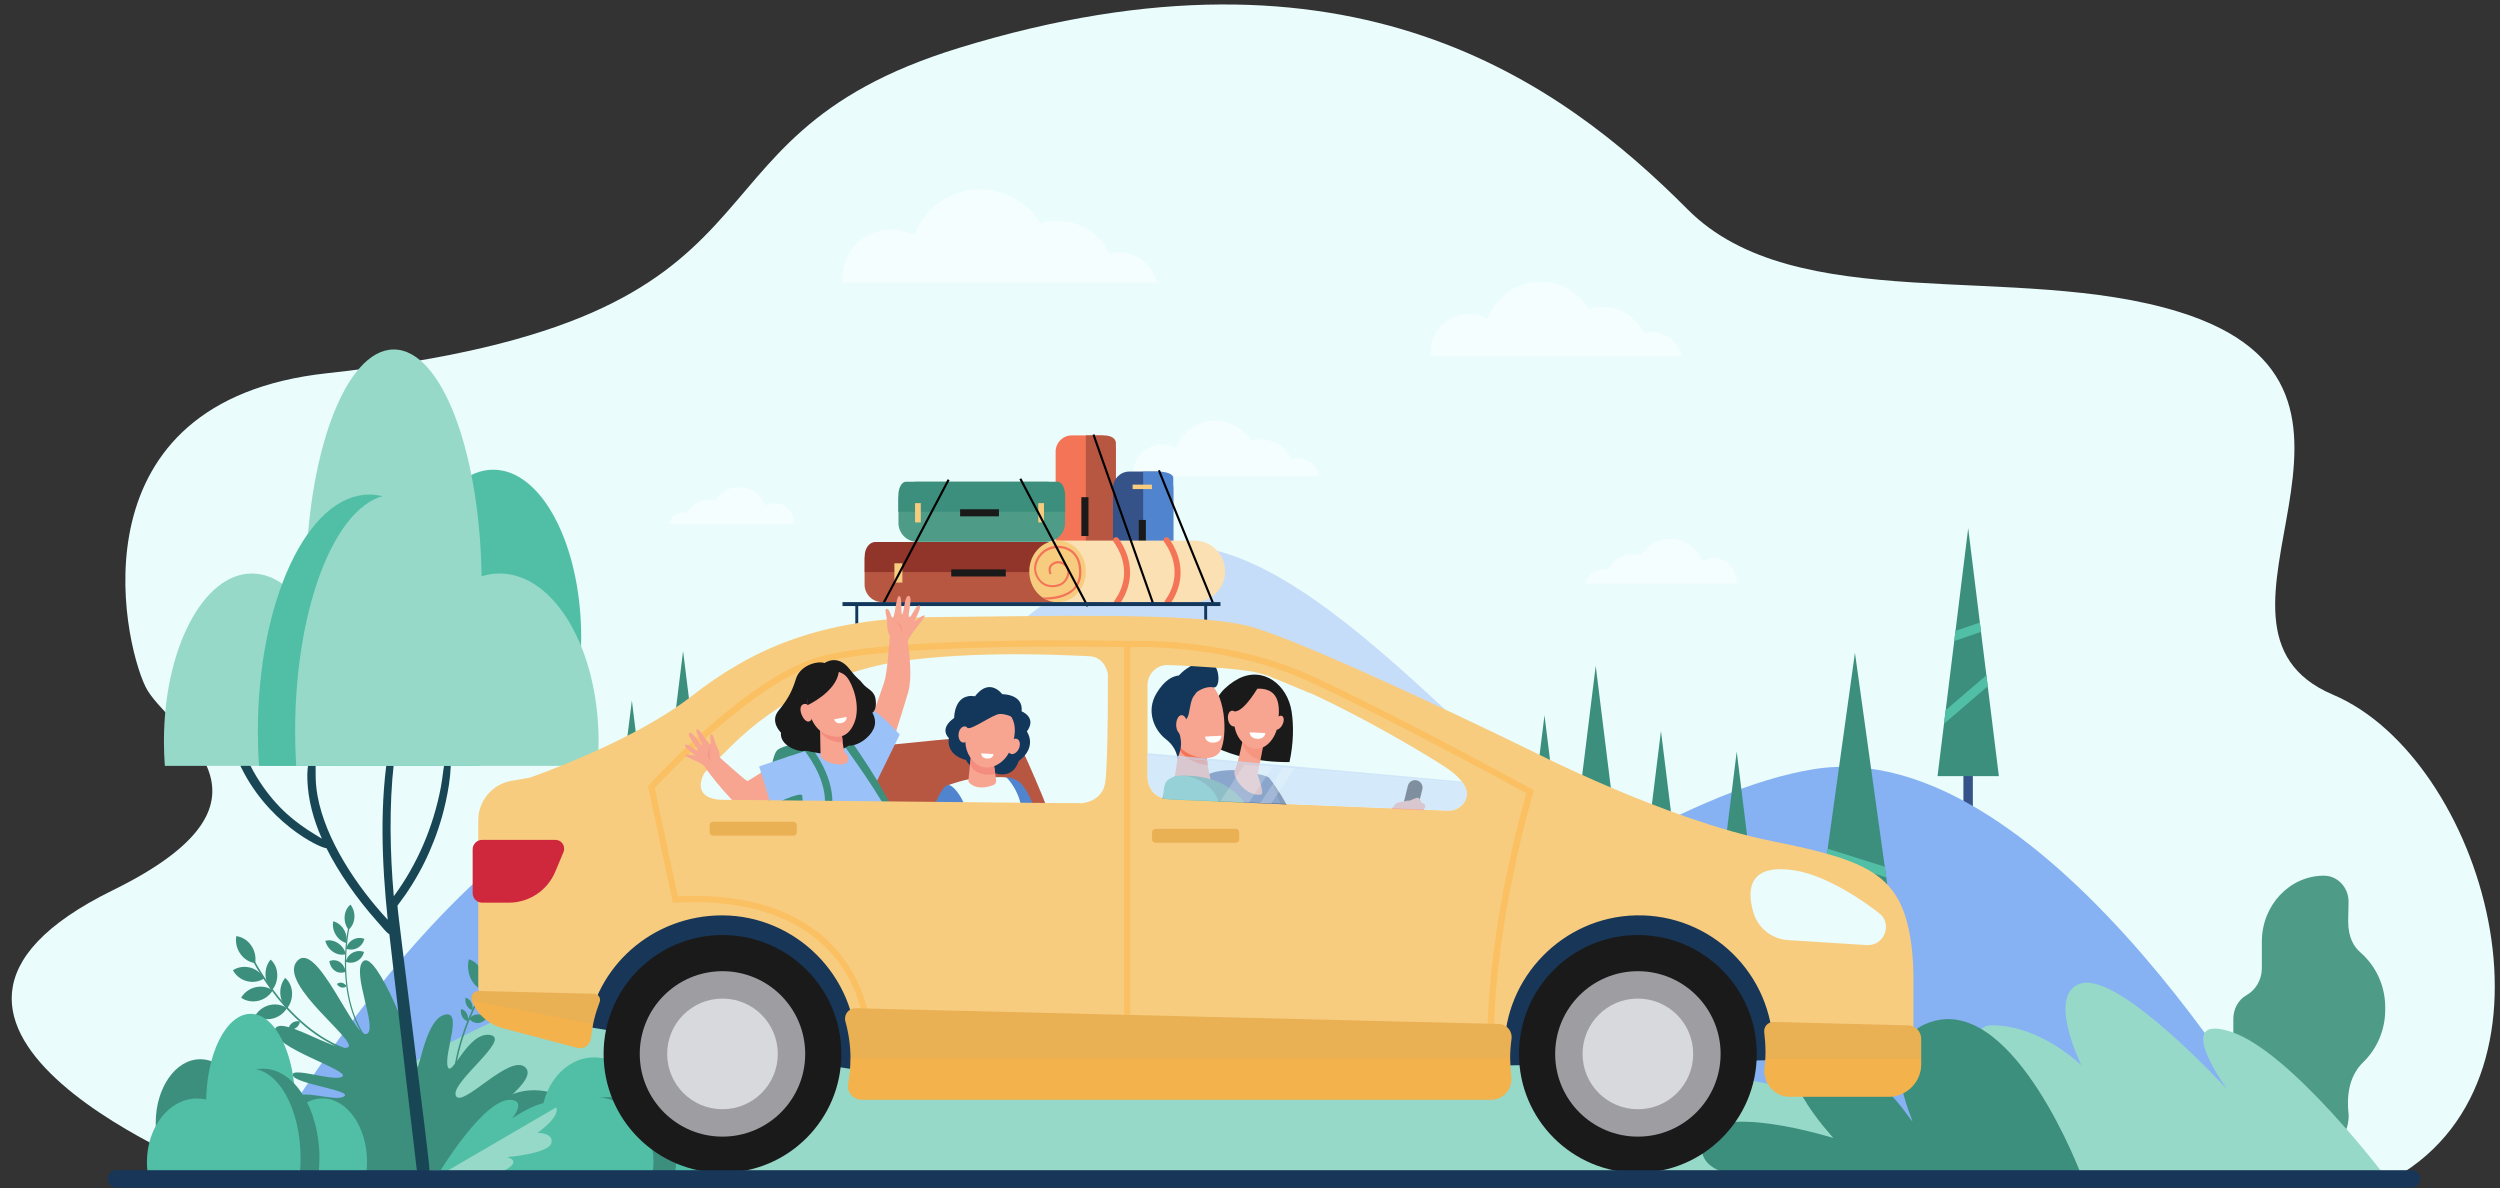 <svg width="202" height="96" viewBox="0 0 202 96" fill="none" xmlns="http://www.w3.org/2000/svg">
<rect x="0" y="0" width="202" height="96" fill="#333333" stroke="none"/>
<g id="Frame" clip-path="url(#clip0_41_72376)">
<g id="Group">
<path id="Vector" d="M18.134 95.115H193.586C208.126 86.677 200.642 61.277 188.5 56.129C175.422 50.584 196.188 31.422 176.048 25.196C162.895 21.132 145.072 25.673 136.368 16.926C126.14 6.654 109.146 -5.854 77.502 3.867C53.093 11.363 66.35 25.81 26.41 30.159C5.873 32.395 9.838 51.532 11.759 55.491C13.425 58.935 24.459 64.399 9.126 71.926C-13.369 82.96 17.607 94.916 18.134 95.115Z" fill="#EAFCFC"/>
<path id="Vector_2" d="M66.412 66.747C66.412 66.747 84.39 43.974 95.077 44.048C105.77 44.122 117.417 59.047 132.626 71.796C149.675 86.082 127.416 86.683 126.127 86.801C124.845 86.918 80.512 85.351 79.775 84.583C79.038 83.815 67.199 73.933 67.199 73.933L66.412 66.747Z" fill="#C5DDF9"/>
<g id="Group_2">
<path id="Vector_3" d="M158.644 67.434H159.406V59.015H158.644V67.434Z" fill="#355389"/>
<path id="Vector_4" d="M159.03 42.679L161.508 62.714H156.552L159.03 42.679Z" fill="#3C8F7C"/>
<path id="Vector_5" d="M160.61 55.447L157.072 58.483L157.209 57.38L160.498 54.561L160.61 55.447Z" fill="#50BFA5"/>
<path id="Vector_6" d="M160.064 51.055L157.902 51.798L158.001 50.974L159.972 50.299L160.064 51.055Z" fill="#50BFA5"/>
</g>
<path id="Vector_7" d="M55.193 52.603L57.411 70.495H52.981L55.193 52.603Z" fill="#3C8F7C"/>
<path id="Vector_8" d="M59.096 55.237L60.781 68.86H57.411L59.096 55.237Z" fill="#3C8F7C"/>
<path id="Vector_9" d="M62.466 59.288L64.151 72.917H60.781L62.466 59.288Z" fill="#3C8F7C"/>
<path id="Vector_10" d="M51.055 56.599L53.266 74.491H48.837L51.055 56.599Z" fill="#3C8F7C"/>
<path id="Vector_11" d="M59.424 62.163C78.629 65.359 107.443 94.074 129.386 94.074C151.329 94.074 156.056 87.204 164.289 88.659C172.516 90.109 183.568 94.074 183.568 94.074L20.481 94.557C20.481 94.557 40.219 58.972 59.424 62.163Z" fill="#86B1F2"/>
<path id="Vector_12" d="M128.934 53.799L131.152 71.685H126.722L128.934 53.799Z" fill="#3C8F7C"/>
<path id="Vector_13" d="M134.206 59.065L135.891 72.688H132.521L134.206 59.065Z" fill="#3C8F7C"/>
<path id="Vector_14" d="M120.923 66.338L122.608 79.961H119.238L120.923 66.338Z" fill="#3C8F7C"/>
<path id="Vector_15" d="M124.795 57.789L127.007 75.68H122.578L124.795 57.789Z" fill="#3C8F7C"/>
<path id="Vector_16" d="M146.466 62.163C127.261 65.359 98.448 94.074 76.504 94.074C54.555 94.074 49.834 87.204 41.601 88.659C33.374 90.109 22.322 94.074 22.322 94.074L185.409 94.557C185.409 94.557 165.665 58.972 146.466 62.163Z" fill="#86B1F2"/>
<g id="Group_3">
<path id="Vector_17" d="M139.889 88.973H140.756V79.365H139.889V88.973Z" fill="#355389"/>
<path id="Vector_18" d="M140.327 60.732L143.152 83.592H137.496L140.327 60.732Z" fill="#3C8F7C"/>
<path id="Vector_19" d="M142.129 75.303L138.096 78.76L138.251 77.508L141.999 74.287L142.129 75.303Z" fill="#50BFA5"/>
<path id="Vector_20" d="M141.51 70.291L139.038 71.133L139.156 70.198L141.398 69.43L141.51 70.291Z" fill="#50BFA5"/>
</g>
<g id="Group_4">
<path id="Vector_21" d="M149.686 93.069H150.51V78.579H149.686V93.069Z" fill="#355389"/>
<path id="Vector_22" d="M149.88 52.746L153.956 81.993H145.81L149.88 52.746Z" fill="#3C8F7C"/>
<path id="Vector_23" d="M153.696 80.135L146.386 77.83L146.497 77.037L153.578 79.274L153.696 80.135Z" fill="#50BFA5"/>
<path id="Vector_24" d="M152.413 70.898L147.569 69.368L147.674 68.575L152.29 70.031L152.413 70.898Z" fill="#50BFA5"/>
</g>
<path id="Vector_25" d="M20.481 94.557C20.481 94.557 41.539 76.269 68.686 75.148C77.799 74.77 115.131 82.334 146.565 88.275C147.884 88.523 150.74 90.97 152.079 91.224C166.959 94.024 180.83 94.613 185.315 94.792L20.481 94.557Z" fill="#96D9C9"/>
<path id="Vector_26" d="M189.733 74.442L189.764 72.868C189.764 71.697 188.872 70.755 187.775 70.755C185.006 70.755 182.757 73.141 182.757 76.083V78.233C182.757 79.175 182.255 79.992 181.524 80.407C180.855 80.779 180.453 81.529 180.453 82.328V83.462C180.453 84.688 180.998 85.834 181.896 86.603C182.423 87.055 182.763 87.742 182.763 88.517V90.121C182.763 91.899 184.12 93.337 185.793 93.337H186.747C188.42 93.337 189.776 91.899 189.776 90.121C189.504 87.879 190.167 86.584 190.935 85.841C192.062 84.75 192.725 83.22 192.725 81.603V81.374C192.725 79.664 191.982 78.066 190.743 76.975C190.179 76.504 189.733 75.724 189.733 74.442Z" fill="#4E9B87"/>
<path id="Vector_27" d="M192.849 95.201C192.849 95.201 185.117 84.936 180.254 83.363C175.391 81.789 179.976 88.04 179.976 88.04C179.976 88.04 171.346 78.605 168.18 79.453C165.281 80.234 168.18 86.082 168.18 86.082C168.18 86.082 164.909 82.842 160.944 82.842C156.979 82.842 164.011 94.966 164.011 94.966L192.849 95.201Z" fill="#96D9C9"/>
<path id="Vector_28" d="M168.18 94.972C168.18 94.972 162.895 80.841 156.353 82.477C151.05 83.802 154.823 90.908 154.495 90.586C154.173 90.264 151.329 85.438 146.726 85.438C142.123 85.438 148.139 91.949 148.139 91.949C148.139 91.949 138.338 88.888 137.57 92.104C136.932 94.774 140.494 94.972 140.494 94.972H168.18Z" fill="#3C8F7C"/>
<g id="Group_5">
<path id="Vector_29" d="M47.393 92.333C47.424 92.16 47.437 91.974 47.437 91.794C47.437 89.75 45.522 88.089 43.156 88.089C40.789 88.089 38.875 89.75 38.875 91.794C38.875 91.98 38.887 92.16 38.918 92.333H47.393Z" fill="#3C8F7C"/>
<path id="Vector_30" d="M52.238 91.422C52.269 91.175 52.281 90.921 52.281 90.66C52.281 87.78 50.367 85.438 48.001 85.438C45.634 85.438 43.72 87.774 43.72 90.66C43.72 90.921 43.732 91.175 43.763 91.422H52.238Z" fill="#50BFA5"/>
<path id="Vector_31" d="M50.671 94.625C50.64 94.452 50.627 94.266 50.627 94.086C50.627 92.042 52.542 90.382 54.908 90.382C57.275 90.382 59.189 92.042 59.189 94.086C59.189 94.272 59.177 94.452 59.146 94.625H50.671Z" fill="#50BFA5"/>
<path id="Vector_32" d="M43.825 94.625C43.788 94.377 43.77 94.123 43.77 93.863C43.77 90.982 46.198 88.641 49.197 88.641C52.195 88.641 54.623 90.976 54.623 93.863C54.623 94.123 54.605 94.377 54.568 94.625H43.825Z" fill="#3C8F7C"/>
<path id="Vector_33" d="M47.988 88.641C46.489 88.641 45.151 89.384 44.271 90.543C43.819 90.437 43.342 90.375 42.846 90.375C40.189 90.375 38.033 92.036 38.033 94.08C38.033 94.266 38.051 94.445 38.082 94.619H52.752C52.783 94.371 52.802 94.117 52.802 93.857C52.802 90.982 50.646 88.641 47.988 88.641Z" fill="#50BFA5"/>
</g>
<g id="Group_6">
<g id="Group_7">
<g id="Group_8">
<path id="Vector_34" d="M29.433 83.629C28.176 81.659 27.94 79.286 27.965 77.638C27.99 75.848 28.324 74.51 28.324 74.497L28.232 74.466C28.225 74.479 27.897 75.829 27.866 77.632C27.841 79.299 28.077 81.696 29.353 83.691L29.433 83.629Z" fill="#3C8F7C"/>
</g>
<g id="Group_9">
<path id="Vector_35" d="M28.634 74.163C28.603 74.565 28.424 74.906 28.163 75.117C27.94 74.838 27.817 74.448 27.848 74.045C27.878 73.642 28.058 73.302 28.318 73.091C28.541 73.376 28.665 73.76 28.634 74.163Z" fill="#3C8F7C"/>
</g>
<g id="Group_10">
<path id="Vector_36" d="M27.779 75.098C27.996 75.451 28.058 75.848 27.99 76.195C27.662 76.114 27.346 75.885 27.135 75.538C26.918 75.185 26.856 74.788 26.924 74.441C27.253 74.522 27.569 74.751 27.779 75.098Z" fill="#3C8F7C"/>
</g>
<g id="Group_11">
<path id="Vector_37" d="M27.302 76.201C27.637 76.418 27.86 76.752 27.946 77.099C27.631 77.186 27.259 77.136 26.93 76.919C26.596 76.702 26.373 76.368 26.286 76.021C26.596 75.928 26.968 75.984 27.302 76.201Z" fill="#3C8F7C"/>
</g>
<g id="Group_12">
<path id="Vector_38" d="M27.451 77.731C27.711 77.904 27.878 78.196 27.922 78.518C27.649 78.635 27.339 78.623 27.079 78.45C26.819 78.276 26.652 77.985 26.608 77.663C26.875 77.545 27.184 77.558 27.451 77.731Z" fill="#3C8F7C"/>
</g>
<g id="Group_13">
<path id="Vector_39" d="M28.535 75.916C28.832 75.761 29.16 75.749 29.445 75.86C29.371 76.164 29.173 76.443 28.875 76.597C28.578 76.752 28.25 76.765 27.965 76.653C28.039 76.35 28.237 76.071 28.535 75.916Z" fill="#3C8F7C"/>
</g>
<g id="Group_14">
<path id="Vector_40" d="M28.504 76.975C28.801 76.82 29.13 76.808 29.415 76.92C29.34 77.223 29.142 77.502 28.845 77.657C28.547 77.812 28.219 77.824 27.934 77.713C28.008 77.403 28.207 77.13 28.504 76.975Z" fill="#3C8F7C"/>
</g>
<g id="Group_15">
<path id="Vector_41" d="M27.637 79.41C27.792 79.447 27.922 79.552 28.002 79.689C27.891 79.782 27.742 79.819 27.587 79.788C27.432 79.751 27.302 79.645 27.222 79.509C27.333 79.416 27.482 79.373 27.637 79.41Z" fill="#3C8F7C"/>
</g>
</g>
<g id="Group_16">
<g id="Group_17">
<path id="Vector_42" d="M28.913 85.016C26.032 84.329 23.833 82.191 22.495 80.525C21.045 78.716 20.265 77.043 20.258 77.031L20.141 77.093C20.147 77.111 20.934 78.79 22.39 80.612C23.74 82.297 25.964 84.453 28.882 85.146L28.913 85.016Z" fill="#3C8F7C"/>
</g>
<g id="Group_18">
<path id="Vector_43" d="M20.295 76.393C20.599 76.826 20.698 77.347 20.617 77.818C20.165 77.762 19.725 77.502 19.416 77.062C19.106 76.622 19.013 76.108 19.093 75.637C19.552 75.699 19.992 75.953 20.295 76.393Z" fill="#3C8F7C"/>
</g>
<g id="Group_19">
<path id="Vector_44" d="M20.221 78.183C20.723 78.32 21.119 78.648 21.336 79.063C20.946 79.317 20.438 79.41 19.936 79.274C19.434 79.137 19.038 78.809 18.821 78.394C19.211 78.14 19.719 78.053 20.221 78.183Z" fill="#3C8F7C"/>
</g>
<g id="Group_20">
<path id="Vector_45" d="M20.649 79.769C21.157 79.651 21.658 79.757 22.036 80.017C21.795 80.426 21.38 80.748 20.872 80.866C20.364 80.983 19.862 80.878 19.484 80.618C19.726 80.209 20.134 79.887 20.649 79.769Z" fill="#3C8F7C"/>
</g>
<g id="Group_21">
<path id="Vector_46" d="M21.795 81.207C22.303 81.089 22.804 81.194 23.182 81.454C22.941 81.863 22.526 82.185 22.018 82.303C21.51 82.421 21.008 82.316 20.63 82.055C20.872 81.647 21.287 81.331 21.795 81.207Z" fill="#3C8F7C"/>
</g>
<g id="Group_22">
<path id="Vector_47" d="M21.454 78.815C21.429 78.326 21.59 77.861 21.863 77.533C22.166 77.793 22.377 78.208 22.401 78.704C22.426 79.193 22.265 79.658 21.993 79.986C21.683 79.72 21.479 79.305 21.454 78.815Z" fill="#3C8F7C"/>
</g>
<g id="Group_23">
<path id="Vector_48" d="M22.649 80.302C22.618 79.813 22.773 79.348 23.04 79.013C23.349 79.267 23.566 79.683 23.597 80.172C23.628 80.661 23.473 81.126 23.207 81.46C22.897 81.207 22.68 80.791 22.649 80.302Z" fill="#3C8F7C"/>
</g>
<g id="Group_24">
<path id="Vector_49" d="M23.641 82.631C23.826 82.507 24.043 82.483 24.235 82.545C24.204 82.749 24.087 82.941 23.901 83.065C23.715 83.189 23.498 83.214 23.306 83.152C23.337 82.941 23.455 82.749 23.641 82.631Z" fill="#3C8F7C"/>
</g>
</g>
<g id="Group_25">
<g id="Group_26">
<g id="Group_27">
<path id="Vector_50" d="M36.546 89.093L36.669 89.087C36.49 85.791 37.698 82.687 38.745 80.661C39.879 78.468 41.074 77.037 41.087 77.019L40.994 76.925C40.981 76.938 39.779 78.381 38.633 80.587C37.586 82.625 36.366 85.76 36.546 89.093Z" fill="#3C8F7C"/>
</g>
<g id="Group_28">
<path id="Vector_51" d="M41.638 76.826C41.353 77.303 40.944 77.601 40.529 77.687C40.461 77.186 40.56 76.628 40.845 76.145C41.13 75.668 41.539 75.37 41.954 75.284C42.022 75.785 41.923 76.349 41.638 76.826Z" fill="#3C8F7C"/>
</g>
<g id="Group_29">
<path id="Vector_52" d="M40.114 77.403C40.132 77.979 39.959 78.518 39.674 78.902C39.358 78.58 39.147 78.084 39.129 77.502C39.11 76.925 39.284 76.386 39.569 76.002C39.885 76.325 40.095 76.82 40.114 77.403Z" fill="#3C8F7C"/>
</g>
<g id="Group_30">
<path id="Vector_53" d="M38.9 78.431C39.135 78.927 39.178 79.49 39.054 79.986C38.652 79.881 38.274 79.565 38.038 79.069C37.803 78.573 37.76 78.01 37.883 77.514C38.286 77.62 38.664 77.942 38.9 78.431Z" fill="#3C8F7C"/>
</g>
<g id="Group_31">
<path id="Vector_54" d="M38.063 80.965C38.175 81.163 38.212 81.398 38.175 81.609C38.001 81.578 37.834 81.46 37.723 81.262C37.611 81.064 37.574 80.829 37.611 80.618C37.785 80.649 37.952 80.767 38.063 80.965Z" fill="#3C8F7C"/>
</g>
<g id="Group_32">
<path id="Vector_55" d="M37.704 81.876C37.816 82.074 37.853 82.309 37.816 82.52C37.642 82.489 37.475 82.371 37.363 82.173C37.252 81.975 37.215 81.739 37.252 81.529C37.425 81.559 37.593 81.677 37.704 81.876Z" fill="#3C8F7C"/>
</g>
<g id="Group_33">
<path id="Vector_56" d="M40.442 78.926C40.87 78.933 41.241 79.149 41.483 79.484C41.21 79.812 40.82 80.017 40.399 80.011C39.971 80.004 39.599 79.787 39.358 79.453C39.624 79.125 40.015 78.92 40.442 78.926Z" fill="#3C8F7C"/>
</g>
<g id="Group_34">
<path id="Vector_57" d="M39.748 80.209C40.176 80.215 40.547 80.432 40.789 80.767C40.516 81.095 40.126 81.299 39.705 81.293C39.277 81.287 38.906 81.07 38.664 80.736C38.937 80.407 39.327 80.203 39.748 80.209Z" fill="#3C8F7C"/>
</g>
<g id="Group_35">
<path id="Vector_58" d="M38.609 81.962C38.887 81.968 39.129 82.105 39.284 82.322C39.104 82.532 38.85 82.668 38.578 82.662C38.299 82.656 38.057 82.52 37.902 82.303C38.076 82.092 38.33 81.962 38.609 81.962Z" fill="#3C8F7C"/>
</g>
</g>
</g>
<path id="Vector_59" d="M25.797 94.501C25.797 93.95 29.111 94.6 29.39 93.851C29.669 93.101 26.552 93.058 26.552 92.048C26.552 91.038 28.138 91.745 29.074 91.745C30.003 91.745 27.234 91.311 27.234 90.952C27.234 90.592 28.206 90.784 28.206 90.4C28.206 90.022 23.102 89.731 23.703 88.802C24.297 87.873 27.042 89.074 27.798 88.591C28.553 88.108 23.777 87.581 23.653 86.869C23.535 86.15 27.172 87.482 27.686 86.968C28.2 86.454 21.931 84.602 22.197 83.239C22.457 81.876 26.949 84.98 28.07 84.645C29.192 84.31 22.414 79.534 23.988 77.675C25.561 75.817 28.572 83.833 29.6 83.548C30.629 83.263 28.312 78.481 29.365 77.651C30.412 76.82 33.423 84.385 33.615 85.933C33.807 87.489 34.185 82.594 35.833 82.018C37.481 81.448 35.882 85.048 36.167 86.15C36.452 87.247 37.79 83.332 39.593 83.623C41.396 83.908 36.334 87.489 36.836 88.542C37.338 89.595 41.247 85.035 42.468 86.262C43.694 87.489 37.759 90.883 38.088 91.813C38.41 92.742 41.972 91.15 42.994 92.172C44.017 93.194 39.172 93.845 38.528 93.845C37.883 93.845 35.43 94.65 37.828 94.495C40.213 94.34 25.797 95.047 25.797 94.501Z" fill="#3C8F7C"/>
<g id="Group_36">
<path id="Vector_60" d="M35.245 95.133C35.245 95.133 39.234 95.35 40.399 94.613C41.564 93.882 40.647 93.312 40.647 93.312C40.647 93.312 44.339 93.231 44.327 92.358C44.321 91.484 43.422 91.534 43.422 91.534C43.422 91.534 45.287 90.27 44.94 89.477C44.407 88.263 41.372 90.375 41.372 90.375C41.372 90.375 42.369 89.192 41.564 88.919C39.352 88.164 35.245 95.133 35.245 95.133Z" fill="#50BFA5"/>
<path id="Vector_61" d="M44.94 89.477C45.286 90.264 43.422 91.534 43.422 91.534C43.422 91.534 44.766 91.515 44.549 92.364C44.332 93.213 40.95 93.498 40.95 93.498C40.95 93.498 42.133 93.727 40.968 94.458C39.804 95.189 35.244 95.127 35.244 95.127L44.94 89.477Z" fill="#96D9C9"/>
</g>
</g>
<g id="Group_37">
<path id="Vector_62" d="M18.902 60.298C18.908 60.081 19.206 59.914 19.367 60.106C19.522 60.298 19.516 60.168 19.67 60.583C20.11 61.766 20.761 62.912 21.51 63.916C22.954 65.837 24.385 66.803 26.008 67.763C25.339 66.258 24.893 64.647 24.837 63.024C24.819 62.435 24.825 61.822 25.079 61.277C25.147 61.128 25.419 61.159 25.451 61.326C25.587 62.163 25.389 62.795 25.655 64.294C26.299 67.868 28.858 71.66 31.33 74.318C30.859 69.82 30.63 64.715 31.472 60.18C31.608 59.437 31.831 58.731 32.036 58C32.086 57.826 32.327 57.901 32.296 58.074C32.253 58.316 31.85 61.438 31.825 61.648C31.435 65.099 31.509 68.928 31.819 72.416C33.733 69.82 35.016 66.79 35.617 63.625C35.796 62.689 35.84 61.723 36.088 60.806C36.125 60.682 36.329 60.663 36.354 60.806C36.608 62.181 36.1 64.616 35.728 65.942C34.972 68.624 33.764 71.028 32.117 73.171C32.054 73.252 34.768 94.235 34.694 94.501C34.57 94.947 33.789 95.263 33.671 94.47C33.622 94.148 32.129 81.392 31.46 75.482C31.206 75.34 31.045 75.092 30.388 74.355C28.876 72.651 27.377 70.539 26.38 68.537C25.779 68.5 21.442 66.394 19.293 61.593C19.231 61.456 18.952 60.806 18.908 60.657C18.865 60.527 18.896 60.422 18.902 60.298Z" fill="#184655"/>
<path id="Vector_63" d="M32.822 53.496C32.773 52.851 32.748 52.189 32.748 51.52C32.748 44.023 35.926 37.952 39.854 37.952C43.775 37.952 46.96 44.03 46.96 51.52C46.96 52.189 46.935 52.851 46.885 53.496H32.822Z" fill="#50BFA5"/>
<path id="Vector_64" d="M24.788 50.163C24.738 49.252 24.713 48.323 24.713 47.375C24.713 36.806 27.892 28.238 31.819 28.238C35.747 28.238 38.919 36.8 38.919 47.369C38.919 48.317 38.894 49.246 38.844 50.157H24.788V50.163Z" fill="#96D9C9"/>
<path id="Vector_65" d="M27.383 61.884C27.433 61.24 27.458 60.577 27.458 59.908C27.458 52.412 24.28 46.34 20.352 46.34C16.43 46.34 13.246 52.418 13.246 59.908C13.246 60.577 13.271 61.24 13.32 61.884H27.383Z" fill="#96D9C9"/>
<path id="Vector_66" d="M38.758 61.884C38.819 60.973 38.85 60.044 38.85 59.096C38.85 48.527 34.817 39.959 29.843 39.959C24.868 39.959 20.835 48.527 20.835 59.096C20.835 60.044 20.866 60.973 20.928 61.884H38.758Z" fill="#50BFA5"/>
<path id="Vector_67" d="M31.844 39.959C34.328 39.959 36.552 42.679 38.014 46.941C38.757 46.551 39.55 46.34 40.374 46.34C44.785 46.34 48.366 52.418 48.366 59.908C48.366 60.577 48.335 61.24 48.279 61.884H23.932C23.877 60.973 23.846 60.044 23.846 59.096C23.852 48.527 27.427 39.959 31.844 39.959Z" fill="#96D9C9"/>
</g>
<g id="Group_38">
<path id="Vector_68" d="M19.745 91.466C19.769 91.224 19.782 90.97 19.782 90.716C19.782 87.885 18.171 85.586 16.182 85.586C14.194 85.586 12.583 87.885 12.583 90.716C12.583 90.97 12.595 91.218 12.62 91.466H19.745Z" fill="#3C8F7C"/>
<path id="Vector_69" d="M23.815 90.202C23.84 89.855 23.852 89.508 23.852 89.149C23.852 85.153 22.241 81.919 20.253 81.919C18.264 81.919 16.653 85.159 16.653 89.149C16.653 89.508 16.666 89.861 16.691 90.202H23.815Z" fill="#50BFA5"/>
<path id="Vector_70" d="M22.495 94.631C22.47 94.39 22.458 94.136 22.458 93.882C22.458 91.051 24.069 88.752 26.057 88.752C28.046 88.752 29.657 91.051 29.657 93.882C29.657 94.136 29.644 94.384 29.62 94.631H22.495Z" fill="#50BFA5"/>
<path id="Vector_71" d="M16.74 94.632C16.709 94.285 16.69 93.938 16.69 93.578C16.69 89.582 18.735 86.349 21.25 86.349C23.771 86.349 25.81 89.589 25.81 93.578C25.81 93.938 25.791 94.291 25.76 94.632H16.74Z" fill="#3C8F7C"/>
<path id="Vector_72" d="M20.24 86.349C18.983 86.349 17.855 87.377 17.112 88.988C16.734 88.839 16.331 88.758 15.916 88.758C13.68 88.758 11.871 91.057 11.871 93.888C11.871 94.142 11.883 94.39 11.914 94.638H24.242C24.273 94.291 24.286 93.944 24.286 93.585C24.286 89.589 22.477 86.349 20.24 86.349Z" fill="#50BFA5"/>
</g>
<path id="Vector_73" opacity="0.5" d="M93.479 22.823C93.157 21.43 91.912 20.395 90.425 20.395C90.152 20.395 89.886 20.432 89.632 20.494C88.894 18.921 87.302 17.836 85.456 17.836C84.979 17.836 84.514 17.911 84.081 18.047C83.083 16.399 81.274 15.296 79.212 15.296C76.752 15.296 74.658 16.858 73.865 19.038C73.301 18.722 72.657 18.549 71.969 18.549C69.813 18.549 68.066 20.296 68.066 22.452C68.066 22.582 68.073 22.706 68.085 22.83H93.479V22.823Z" fill="white"/>
<path id="Vector_74" opacity="0.5" d="M128.091 47.164C128.246 46.495 128.847 45.993 129.56 45.993C129.69 45.993 129.82 46.012 129.937 46.043C130.291 45.287 131.059 44.761 131.951 44.761C132.18 44.761 132.403 44.798 132.614 44.86C133.091 44.067 133.964 43.534 134.962 43.534C136.145 43.534 137.155 44.283 137.533 45.337C137.805 45.188 138.115 45.101 138.443 45.101C139.478 45.101 140.321 45.944 140.321 46.978C140.321 47.04 140.314 47.102 140.314 47.158H128.091V47.164Z" fill="white"/>
<path id="Vector_75" opacity="0.5" d="M106.625 38.442C106.433 37.618 105.696 37.004 104.816 37.004C104.655 37.004 104.5 37.023 104.345 37.066C103.912 36.137 102.964 35.493 101.874 35.493C101.589 35.493 101.316 35.536 101.062 35.617C100.474 34.644 99.402 33.987 98.181 33.987C96.725 33.987 95.486 34.91 95.016 36.205C94.681 36.019 94.303 35.914 93.894 35.914C92.618 35.914 91.584 36.949 91.584 38.225C91.584 38.299 91.59 38.373 91.596 38.448H106.625V38.442Z" fill="white"/>
<path id="Vector_76" opacity="0.5" d="M135.891 28.771C135.637 27.656 134.64 26.832 133.45 26.832C133.233 26.832 133.023 26.863 132.818 26.912C132.23 25.655 130.96 24.787 129.479 24.787C129.095 24.787 128.73 24.843 128.383 24.955C127.59 23.635 126.14 22.755 124.492 22.755C122.528 22.755 120.856 24.001 120.217 25.748C119.771 25.5 119.251 25.357 118.7 25.357C116.977 25.357 115.583 26.751 115.583 28.474C115.583 28.573 115.59 28.678 115.596 28.777H135.891V28.771Z" fill="white"/>
<path id="Vector_77" opacity="0.5" d="M54.035 42.357C54.165 41.805 54.66 41.39 55.249 41.39C55.36 41.39 55.466 41.403 55.565 41.427C55.856 40.802 56.494 40.368 57.231 40.368C57.423 40.368 57.603 40.399 57.776 40.449C58.173 39.792 58.892 39.352 59.716 39.352C60.694 39.352 61.531 39.972 61.847 40.845C62.07 40.721 62.33 40.647 62.602 40.647C63.464 40.647 64.157 41.341 64.157 42.202C64.157 42.251 64.157 42.301 64.151 42.35H54.035V42.357Z" fill="white"/>
<g id="Group_39">
<g id="Group_40">
<path id="Vector_78" d="M88.443 36.997V36.536H86.885V36.997H88.443Z" fill="#F7CC7F"/>
<path id="Vector_79" d="M90.166 47.359V36.482C90.166 35.765 89.582 35.18 88.864 35.18H86.598C85.881 35.18 85.296 35.765 85.296 36.482V47.359C85.296 48.077 85.881 48.661 86.598 48.661H88.864C89.582 48.661 90.166 48.077 90.166 47.359Z" fill="#F47458"/>
<path id="Vector_80" d="M87.736 48.661H89.038C89.664 48.661 90.166 48.384 90.166 48.046V35.795C90.166 35.457 89.807 35.18 89.192 35.18H87.736V48.661Z" fill="#B75742"/>
<path id="Vector_81" d="M87.948 43.309V40.173H87.374V43.309H87.948Z" fill="#1A1A1A"/>
<path id="Vector_82" d="M94.8 47.339V39.425C94.8 38.697 94.205 38.102 93.477 38.102H91.253C90.525 38.102 89.93 38.697 89.93 39.425V47.339C89.93 48.066 90.525 48.661 91.253 48.661H93.477C94.205 48.661 94.8 48.066 94.8 47.339Z" fill="#355389"/>
<path id="Vector_83" d="M92.37 48.661H93.672C94.297 48.661 94.8 48.446 94.8 48.179V38.594C94.8 38.328 94.297 38.112 93.672 38.112H92.37V48.661Z" fill="#5184CE"/>
<path id="Vector_84" d="M93.076 39.517V39.158H91.517V39.517H93.076Z" fill="#F7CC7F"/>
<path id="Vector_85" d="M92.587 44.472V42.011H92.013V44.472H92.587Z" fill="#1A1A1A"/>
<path id="Vector_86" d="M69.345 48.835H69.109V51.203H69.345V48.835Z" fill="#13375B"/>
<path id="Vector_87" d="M97.537 48.835H97.301V51.203H97.537V48.835Z" fill="#13375B"/>
<path id="Vector_88" d="M87.357 43.791H71.283C70.493 43.791 69.858 44.427 69.858 45.217V47.226C69.858 48.015 70.493 48.651 71.283 48.651H87.357C88.146 48.651 88.782 48.015 88.782 47.226V45.217C88.792 44.427 88.146 43.791 87.357 43.791Z" fill="#B75742"/>
<path id="Vector_89" d="M88.793 46.221V44.919C88.793 44.294 88.403 43.791 87.932 43.791H70.73C70.258 43.791 69.869 44.294 69.869 44.919V46.221H88.793Z" fill="#91342A"/>
<path id="Vector_90" d="M72.913 45.514H72.267V47.072H72.913V45.514Z" fill="#F7CC7F"/>
<path id="Vector_91" d="M86.383 45.514H85.737V47.072H86.383V45.514Z" fill="#F7CC7F"/>
<path id="Vector_92" d="M81.268 46.006H76.86V46.58H81.268V46.006Z" fill="#1A1A1A"/>
<path id="Vector_93" d="M84.527 38.922H74.122C73.271 38.922 72.595 39.609 72.595 40.45V42.254C72.595 43.105 73.282 43.781 74.122 43.781H84.527C85.378 43.781 86.055 43.094 86.055 42.254V40.46C86.065 39.609 85.378 38.922 84.527 38.922Z" fill="#4E9B87"/>
<path id="Vector_94" d="M86.065 41.362V40.05C86.065 39.424 85.788 38.922 85.45 38.922H73.2C72.861 38.922 72.585 39.424 72.585 40.05V41.352H86.065V41.362Z" fill="#3C8F7C"/>
<path id="Vector_95" d="M74.399 40.654H73.938V42.213H74.399V40.654Z" fill="#F7CC7F"/>
<g id="Group_41">
<path id="Vector_96" d="M96.501 48.651L85.358 48.64L85.173 43.679H96.501C97.875 43.679 98.992 44.796 98.992 46.17C98.992 47.544 97.875 48.651 96.501 48.651Z" fill="#FAE0B2"/>
<path id="Vector_97" d="M87.737 46.17C87.737 47.544 86.712 48.661 85.451 48.661C84.19 48.661 83.165 47.544 83.165 46.17C83.165 44.796 84.19 43.679 85.451 43.679C86.712 43.679 87.737 44.796 87.737 46.17Z" fill="#F7CC7F"/>
<g id="Group_42">
<path id="Vector_98" d="M90.094 48.886C89.992 48.804 89.971 48.661 90.043 48.548C90.802 47.482 91.007 46.344 90.668 45.175C90.484 44.519 90.156 44.027 89.982 43.781C89.91 43.678 89.92 43.545 90.012 43.463C90.115 43.371 90.279 43.381 90.371 43.504C90.576 43.781 90.915 44.324 91.13 45.032C91.407 45.954 91.489 47.359 90.443 48.845C90.361 48.948 90.207 48.968 90.094 48.886Z" fill="#F47458"/>
</g>
<g id="Group_43">
<path id="Vector_99" d="M94.174 48.886C94.072 48.804 94.052 48.661 94.123 48.548C94.882 47.482 95.087 46.344 94.749 45.175C94.564 44.519 94.236 44.027 94.062 43.781C93.99 43.678 94 43.545 94.093 43.463C94.195 43.371 94.359 43.381 94.451 43.504C94.656 43.781 94.995 44.324 95.21 45.032C95.487 45.954 95.569 47.359 94.523 48.845C94.431 48.948 94.277 48.968 94.174 48.886Z" fill="#F47458"/>
</g>
<g id="Group_44">
<path id="Vector_100" d="M87.337 45.719C87.214 44.939 86.793 44.54 86.455 44.345C85.963 44.058 85.317 44.017 84.754 44.232C84.21 44.437 83.78 44.919 83.616 45.472C83.472 45.965 83.575 46.477 83.903 46.898C84.446 47.605 85.287 47.492 85.697 47.318C86.066 47.154 86.342 46.774 86.404 46.354C86.455 46.006 86.291 45.678 85.994 45.483C85.697 45.288 85.317 45.288 85.03 45.483C84.815 45.626 84.6 45.893 84.805 46.416L84.969 46.354C84.835 46.026 84.887 45.79 85.123 45.636C85.358 45.483 85.656 45.483 85.902 45.636C86.148 45.79 86.271 46.057 86.23 46.334C86.178 46.703 85.943 47.031 85.625 47.164C85.266 47.318 84.518 47.42 84.036 46.805C83.667 46.323 83.687 45.852 83.78 45.544C83.923 45.042 84.323 44.601 84.805 44.417C85.328 44.212 85.912 44.253 86.363 44.509C86.793 44.755 87.07 45.185 87.152 45.76C87.265 46.498 87.132 47.082 86.742 47.502C86.014 48.292 84.477 48.281 84.21 48.271C84.302 48.333 84.405 48.394 84.507 48.445H84.518C84.989 48.445 86.178 48.363 86.865 47.615C87.306 47.154 87.46 46.518 87.337 45.719Z" fill="#F47458"/>
</g>
</g>
<path id="Vector_101" d="M84.353 40.654H83.892V42.213H84.353V40.654Z" fill="#F7CC7F"/>
<path id="Vector_102" d="M80.714 41.147H77.577V41.721H80.714V41.147Z" fill="#1A1A1A"/>
<g id="Group_45">
<path id="Vector_103" d="M76.571 38.719L71.272 48.766L71.427 48.847L76.725 38.8L76.571 38.719Z" fill="black"/>
</g>
<g id="Group_46">
<path id="Vector_104" d="M82.521 38.642L82.367 38.724L87.805 49.033L87.96 48.952L82.521 38.642Z" fill="black"/>
</g>
<g id="Group_47">
<path id="Vector_105" d="M93.718 37.97L93.556 38.036L97.963 48.85L98.124 48.784L93.718 37.97Z" fill="black"/>
</g>
<g id="Group_48">
<path id="Vector_106" d="M88.435 35.086L88.271 35.144L93.1 48.832L93.265 48.774L88.435 35.086Z" fill="black"/>
</g>
<path id="Vector_107" d="M98.613 48.651H68.074V48.969H98.613V48.651Z" fill="#13375B"/>
</g>
<path id="Vector_108" d="M46.608 82.829C46.608 82.829 69.909 86.694 70.196 86.53C70.473 86.366 73.497 73.336 73.497 73.336C73.497 73.336 54.225 69.871 53.917 69.871C53.61 69.871 49.417 73.223 49.355 73.449C49.294 73.674 46.608 82.829 46.608 82.829Z" fill="#183658"/>
<path id="Vector_109" d="M117.701 86.14C118.265 86.191 146.487 85.587 146.487 85.587L144.365 79.097C144.365 79.097 140.449 73.182 138.389 73.285C136.318 73.398 124.026 71.399 121.904 72.875C119.782 74.351 117.886 73.172 116.871 76.699C115.866 80.215 115.077 80.615 115.866 82.737C116.635 84.859 117.701 86.14 117.701 86.14Z" fill="#183658"/>
<g id="Group_49">
<path id="Vector_110" d="M58.377 94.761C63.682 94.761 67.982 90.461 67.982 85.156C67.982 79.851 63.682 75.55 58.377 75.55C53.072 75.55 48.771 79.851 48.771 85.156C48.771 90.461 53.072 94.761 58.377 94.761Z" fill="#1A1A1A"/>
<path id="Vector_111" d="M58.376 91.84C62.068 91.84 65.06 88.847 65.06 85.156C65.06 81.465 62.068 78.472 58.376 78.472C54.685 78.472 51.692 81.465 51.692 85.156C51.692 88.847 54.685 91.84 58.376 91.84Z" fill="#9E9DA2"/>
<path id="Vector_112" d="M58.376 89.626C60.845 89.626 62.846 87.625 62.846 85.156C62.846 82.688 60.845 80.686 58.376 80.686C55.908 80.686 53.907 82.688 53.907 85.156C53.907 87.625 55.908 89.626 58.376 89.626Z" fill="#D8D9DD"/>
</g>
<g id="Group_50">
<path id="Vector_113" d="M132.34 94.761C137.645 94.761 141.946 90.461 141.946 85.156C141.946 79.851 137.645 75.55 132.34 75.55C127.035 75.55 122.735 79.851 122.735 85.156C122.735 90.461 127.035 94.761 132.34 94.761Z" fill="#1A1A1A"/>
<path id="Vector_114" d="M132.341 91.84C136.032 91.84 139.025 88.847 139.025 85.156C139.025 81.465 136.032 78.472 132.341 78.472C128.649 78.472 125.657 81.465 125.657 85.156C125.657 88.847 128.649 91.84 132.341 91.84Z" fill="#9E9DA2"/>
<path id="Vector_115" d="M127.871 85.156C127.871 87.627 129.87 89.626 132.341 89.626C134.811 89.626 136.81 87.627 136.81 85.156C136.81 82.686 134.811 80.687 132.341 80.687C129.87 80.676 127.871 82.686 127.871 85.156Z" fill="#D8D9DD"/>
</g>
<path id="Vector_116" d="M154.391 76.001C153.581 70.65 150.957 69.523 143.186 67.964C134.616 66.252 123.739 60.665 123.739 60.665C123.739 60.665 105.184 51.572 100.643 50.527C96.102 49.481 84.917 49.778 75.527 49.86C66.137 49.932 60.622 52.546 55.855 56.267C51.088 59.989 42.815 62.828 42.815 62.828L41.308 63.095C39.76 63.372 38.643 64.715 38.643 66.283V79.569C38.643 81.076 39.657 82.388 41.113 82.778L46.546 84.213C46.987 84.285 47.397 83.977 47.449 83.526C48.043 78.093 52.738 73.961 58.346 73.961C64.302 73.972 69.192 78.862 69.192 84.828C69.192 85.504 69.13 86.171 69.007 86.806C68.884 87.473 69.397 88.078 70.073 88.078H120.049C121.023 88.078 121.771 87.227 121.648 86.263C121.587 85.802 121.556 85.33 121.556 84.848C121.535 78.964 126.302 74.084 132.187 73.961C138.286 73.838 143.268 78.739 143.268 84.818C143.268 85.218 143.248 85.617 143.207 86.007C143.084 87.114 143.945 88.078 145.052 88.078H152.238C153.54 88.078 154.606 87.022 154.606 85.71V78.749C154.586 77.847 154.535 76.914 154.391 76.001Z" fill="#F7CC7F"/>
<path id="Vector_117" d="M38.96 67.862H44.875C45.378 67.862 45.726 68.374 45.531 68.846L44.865 70.435C44.23 71.952 42.753 72.936 41.113 72.936H38.96C38.54 72.936 38.191 72.598 38.191 72.167V68.631C38.191 68.2 38.54 67.862 38.96 67.862Z" fill="#CF283C"/>
<path id="Vector_118" d="M144.98 70.323C148.24 70.825 151.992 73.91 151.992 73.91C152.894 74.874 152.146 76.443 150.834 76.361L144.478 75.961C143.155 75.879 142.028 74.977 141.669 73.706C141.044 71.563 141.566 69.8 144.98 70.323Z" fill="#EAFCFC"/>
<path id="Vector_119" d="M38.673 80.071C38.263 80.061 37.976 80.471 38.13 80.85C38.55 81.927 39.463 82.767 40.631 83.075L46.721 84.684C47.213 84.766 47.674 84.418 47.736 83.915C47.848 82.88 48.094 81.896 48.453 80.963C48.576 80.645 48.34 80.307 48.012 80.297L38.673 80.071Z" fill="#EAB054"/>
<path id="Vector_120" d="M143.309 82.573C142.848 82.562 142.489 82.962 142.551 83.424C142.612 83.936 142.653 84.449 142.653 84.982C142.653 85.433 142.633 85.863 142.582 86.304C142.448 87.534 143.402 88.611 144.632 88.611H152.607C154.053 88.611 155.232 87.432 155.232 85.986V83.926C155.232 83.342 154.76 82.86 154.176 82.85L143.309 82.573Z" fill="#EAB054"/>
<path id="Vector_121" opacity="0.5" d="M123.75 63.751C123.647 63.69 113.078 57.898 106.076 54.648C99.136 51.439 91.396 51.777 91.068 51.788C90.176 51.767 71.652 51.367 65.963 53.141C60.222 54.925 52.759 63.075 52.441 63.423L52.359 63.515L54.368 72.947L54.583 72.936C60.427 72.608 64.896 74.166 67.521 77.437C69.499 79.907 69.745 82.521 69.745 82.552L69.766 82.778L90.832 83.321H91.078L91.335 83.331L120.695 83.905V83.649C120.838 74.105 123.862 64.151 123.883 64.048L123.944 63.854L123.75 63.751ZM70.207 82.275C70.104 81.568 69.663 79.333 67.921 77.139C66.044 74.782 62.231 72.055 54.768 72.424L52.902 63.669C53.763 62.736 60.837 55.273 66.116 53.623C71.396 51.972 88.567 52.249 90.832 52.29V82.808L70.207 82.275ZM120.182 83.382L91.325 82.819V52.29C92.678 52.249 99.618 52.208 105.871 55.109C112.36 58.113 121.915 63.321 123.34 64.1C122.909 65.525 120.367 74.587 120.182 83.382Z" fill="#FEB546"/>
<path id="Vector_122" opacity="0.5" d="M38.13 80.85C38.55 81.927 39.463 82.767 40.631 83.075L46.721 84.684C47.213 84.766 47.674 84.418 47.736 83.915C47.776 83.516 47.838 83.126 47.92 82.747L38.13 80.85Z" fill="#FEB546"/>
<path id="Vector_123" opacity="0.5" d="M142.633 85.556C142.623 85.812 142.602 86.058 142.572 86.314C142.438 87.545 143.392 88.621 144.622 88.621H152.597C154.043 88.621 155.222 87.442 155.222 85.997V85.566H142.633V85.556Z" fill="#FEB546"/>
<path id="Vector_124" d="M122.017 85.556C122.017 85.013 122.058 84.479 122.13 83.957C122.222 83.331 121.75 82.757 121.115 82.737L69.13 81.466C68.566 81.455 68.156 81.988 68.31 82.542C68.576 83.495 68.72 84.5 68.72 85.535C68.72 86.222 68.659 86.888 68.535 87.545C68.412 88.221 68.925 88.857 69.612 88.857H120.479C121.474 88.857 122.232 87.975 122.099 86.981C122.048 86.509 122.017 86.027 122.017 85.556Z" fill="#EAB054"/>
<path id="Vector_125" opacity="0.5" d="M122.017 85.556C122.017 85.546 122.017 85.535 122.017 85.525H68.731C68.731 86.212 68.669 86.878 68.546 87.534C68.423 88.211 68.936 88.847 69.623 88.847H120.49C121.484 88.847 122.243 87.965 122.11 86.971C122.048 86.509 122.017 86.028 122.017 85.556Z" fill="#FEB546"/>
<path id="Vector_126" d="M58.581 64.643L87.306 64.909C87.306 64.909 89.069 64.858 89.305 63.208C89.541 61.557 89.52 54.463 89.52 54.463C89.52 54.463 89.315 53.038 87.952 53.018C87.121 53.008 80.181 52.515 73.436 53.336C67.931 54.002 62.836 56.524 58.971 60.389L56.931 62.429C56.931 62.429 55.557 64.612 58.581 64.643Z" fill="#EAFCFC"/>
<path id="Vector_127" d="M92.719 55.365V62.798C92.719 63.761 93.457 64.561 94.4 64.592L116.974 65.504C117.496 65.525 117.999 65.289 118.296 64.848C118.706 64.254 118.747 63.269 116.728 61.947C113.211 59.661 104.262 54.699 100.951 54.228C98.839 53.92 96.081 53.787 94.359 53.736C93.467 53.705 92.719 54.443 92.719 55.365Z" fill="#EAFCFC"/>
<path id="Vector_128" d="M62.836 61.168C62.836 61.168 81.555 59.035 81.955 59.404C82.354 59.773 84.958 65.863 85.43 67.524L63.379 67.319L61.831 64.981L62.836 61.168Z" fill="#B75742"/>
<path id="Vector_129" d="M102.529 62.849C102.529 62.849 104.252 64.889 104.744 67.083L104.2 67.964L103.114 66.816L102.529 62.849Z" fill="#263D60"/>
<path id="Vector_130" d="M104.364 57.498C104.036 55.345 102.089 53.797 100.059 54.843C99.597 55.078 98.982 55.55 98.665 55.96C97.814 57.057 97.588 58.41 96.707 59.476C97.035 59.722 97.424 59.979 97.885 60.225L98.439 59.487L98.254 60.399C99.618 61.055 101.545 61.588 104.19 61.578C104.518 60.092 104.539 58.646 104.364 57.498Z" fill="#1A1A1A"/>
<path id="Vector_131" d="M99.802 62.234C99.802 62.234 97.844 62.111 97.075 62.951C96.296 63.792 98.798 70.466 98.931 71.532C99.074 72.608 97.772 74.741 97.772 74.741C97.772 74.741 103.154 77.262 104.477 76.391C104.477 76.391 104.262 67.79 104.128 67.031C103.985 66.263 102.816 63.146 102.529 62.839C102.242 62.541 99.802 62.234 99.802 62.234Z" fill="#355389"/>
<path id="Vector_132" d="M100.448 59.62C100.448 59.62 100.438 59.681 100.417 59.773C100.325 60.245 99.997 61.803 99.772 62.234C99.495 62.757 100.715 64.407 101.883 64.202C102.232 64.141 101.586 62.685 101.617 62.531C101.678 62.234 101.76 61.834 101.842 61.414C101.894 61.178 101.935 60.942 101.976 60.717C102.099 60.081 102.201 59.568 102.201 59.568L100.448 59.62Z" fill="#F7A491"/>
<path id="Vector_133" d="M62.98 61.526C62.959 61.393 62.908 61.281 62.836 61.168L60.058 63.956C60.058 63.956 57.967 67.267 62.57 67.319L63.831 67.329L62.98 61.526Z" fill="#B75742"/>
<path id="Vector_134" opacity="0.3" d="M100.417 59.773C100.438 59.671 100.448 59.62 100.448 59.62L102.201 59.579C102.201 59.579 102.099 60.091 101.976 60.727C101.935 60.952 101.883 61.178 101.842 61.414C101.576 61.373 101.289 61.239 101.002 60.993C100.694 60.727 100.489 60.399 100.366 60.05C100.387 59.948 100.407 59.845 100.417 59.773Z" fill="#F47458"/>
<path id="Vector_135" d="M101.627 55.642C101.627 55.642 100.807 55.55 100.284 56.216C99.772 56.883 99.208 58.953 100.499 60.071C101.781 61.199 103.052 59.927 103.247 58.574C103.431 57.231 103.503 55.601 101.627 55.642Z" fill="#F7A491"/>
<path id="Vector_136" d="M103.616 58.564C103.462 58.861 103.206 59.025 103.042 58.933C102.878 58.841 102.868 58.523 103.021 58.225C103.175 57.928 103.431 57.764 103.595 57.856C103.759 57.949 103.77 58.267 103.616 58.564Z" fill="#F7A491"/>
<path id="Vector_137" d="M101.72 55.427C101.72 55.427 100.612 57.395 99.833 57.477C99.044 57.569 98.941 58.615 98.941 58.615C98.941 58.615 99.228 56.206 100.008 55.745C100.787 55.283 101.72 55.427 101.72 55.427Z" fill="#1A1A1A"/>
<path id="Vector_138" d="M100.039 57.979C100.1 58.328 99.977 58.646 99.751 58.697C99.526 58.738 99.29 58.492 99.229 58.143C99.167 57.795 99.29 57.477 99.516 57.426C99.741 57.385 99.977 57.631 100.039 57.979Z" fill="#F7A491"/>
<path id="Vector_139" d="M97.26 71.768C97.26 71.747 97.998 68.6 98.296 67.903C98.593 67.206 99.761 63.966 99.761 63.966L98.254 63.638C98.254 63.638 97.281 66.17 96.84 67.318C96.399 68.467 96.584 70.578 96.563 71.173C96.563 71.183 96.502 71.675 96.502 71.686C96.491 71.747 96.471 71.809 96.471 71.819C96.45 71.85 96.399 72.044 96.399 72.065C96.399 72.085 96.348 72.147 96.338 72.178C96.317 72.208 96.276 72.608 96.266 72.68C96.255 72.741 96.286 72.895 96.286 72.895L96.266 73.162C96.255 73.356 96.46 73.305 96.46 73.305C96.46 73.397 96.491 73.449 96.543 73.469C96.594 73.49 96.655 73.469 96.666 73.48C96.676 73.48 96.676 73.51 96.676 73.51C96.666 73.572 96.737 73.613 96.778 73.623C96.819 73.633 96.901 73.603 96.922 73.572C96.942 73.541 96.963 73.551 96.963 73.551C97.004 73.592 97.178 73.582 97.219 73.531C97.26 73.48 97.291 73.192 97.311 73.162C97.332 73.131 97.363 73.09 97.373 73.049C97.383 73.008 97.516 72.711 97.527 72.659C97.537 72.608 97.445 72.403 97.434 72.28C97.414 72.157 97.301 71.983 97.27 71.921C97.25 71.911 97.26 71.85 97.26 71.768Z" fill="#F48C7F"/>
<path id="Vector_140" d="M102.242 59.23L100.971 59.169C100.971 59.169 100.971 59.651 101.535 59.691C102.212 59.753 102.242 59.23 102.242 59.23Z" fill="white"/>
<g id="Group_51">
<path id="Vector_141" d="M95.313 60.204L94.852 63.239C94.852 63.239 96.522 66.847 97.527 66.54C98.368 66.273 97.845 63.085 97.845 63.085C97.845 63.085 97.384 61.373 97.527 60.512C97.66 59.641 95.313 60.204 95.313 60.204Z" fill="#F7A491"/>
<path id="Vector_142" d="M97.527 60.502C97.66 59.64 95.312 60.204 95.312 60.204L95.272 60.461C95.343 60.624 95.425 60.768 95.528 60.881C96.051 61.445 96.871 61.793 97.588 61.814C97.516 61.342 97.475 60.85 97.527 60.502Z" fill="#F47458"/>
<g id="Group_52">
<path id="Vector_143" d="M94.923 55.909C94.862 55.888 94.39 59.364 95.272 60.317C96.153 61.27 97.886 61.588 98.501 60.83C99.188 59.999 99.147 56.257 97.773 55.273C96.399 54.299 94.923 55.909 94.923 55.909Z" fill="#F7A491"/>
<path id="Vector_144" d="M97.26 53.428C96.194 53.643 95.507 54.299 95.251 54.576C94.769 54.638 94.113 54.904 93.437 56.032C92.606 57.416 93.221 58.953 94.185 59.712C95.159 60.46 95.138 61.332 95.138 61.332L95.292 60.881C95.405 60.542 95.456 60.173 95.415 59.825C95.395 59.609 95.343 59.374 95.261 59.189C95.026 58.687 95.764 58.349 95.969 57.928C96.123 57.611 96.133 56.872 96.389 56.339L96.686 55.929C96.686 55.929 97.373 55.396 98.05 55.54C98.716 55.683 98.624 53.141 97.26 53.428Z" fill="#13375B"/>
<path id="Vector_145" d="M95.918 58.544C95.928 58.964 95.733 59.312 95.487 59.323C95.241 59.323 95.036 58.984 95.036 58.564C95.036 58.144 95.221 57.795 95.467 57.785C95.713 57.775 95.918 58.113 95.918 58.544Z" fill="#F7A491"/>
</g>
<path id="Vector_146" d="M97.363 59.517L98.696 59.446C98.696 59.446 98.696 59.958 98.101 59.999C97.394 60.061 97.363 59.517 97.363 59.517Z" fill="white"/>
<path id="Vector_147" d="M94.472 63.115C94.595 62.89 94.82 62.736 95.077 62.705C96.194 62.603 99.28 62.603 100.859 65.33C101.105 65.76 101.289 66.222 101.412 66.703L101.74 68.067L93.621 67.8L93.631 66.898C93.57 65.586 93.847 64.274 94.472 63.115Z" fill="#3C8F7C"/>
</g>
<path id="Vector_148" d="M113.744 68.569L114.923 63.782C115.005 63.464 114.81 63.136 114.482 63.054C114.165 62.972 113.837 63.167 113.755 63.495L112.524 68.508L113.744 68.569Z" fill="#1A1A1A"/>
<path id="Vector_149" d="M110.699 68.426C111.038 68.221 111.304 68.046 111.489 67.933C111.499 67.923 112.35 67.513 112.37 67.513C112.493 67.472 112.596 67.431 112.616 67.431C112.678 67.431 113.047 67.308 113.078 67.288C113.109 67.278 113.262 67.278 113.324 67.278C113.385 67.278 114.072 66.929 114.185 66.867C114.298 66.816 114.503 66.611 114.503 66.611L114.944 66.355C115.272 66.17 114.974 65.894 114.974 65.894C115.128 65.801 115.169 65.699 115.149 65.596C115.118 65.494 115.036 65.412 115.026 65.391C115.026 65.371 115.067 65.34 115.067 65.34C115.169 65.289 115.169 65.135 115.138 65.053C115.108 64.971 114.985 64.879 114.913 64.879C114.851 64.868 114.841 64.838 114.841 64.838C114.851 64.725 114.677 64.469 114.554 64.458C114.431 64.448 113.939 64.694 113.877 64.694C113.816 64.694 113.713 64.674 113.642 64.715C113.57 64.745 112.965 64.827 112.863 64.879C112.76 64.93 112.534 65.268 112.37 65.412C112.206 65.566 112.032 65.934 111.981 66.037C111.96 66.078 111.848 66.139 111.725 66.201C111.704 66.222 108.003 67.554 105.82 68.21L110.699 68.426Z" fill="#F7A491"/>
<path id="Vector_150" d="M99.167 67.964C98.941 66.591 98.654 65.145 98.347 64.469C97.68 63.003 95.436 62.131 94.339 63.044C93.754 63.526 94 65.842 94.503 67.841L99.167 67.964Z" fill="#50BFA5"/>
<path id="Vector_151" d="M66.557 59.999C66.557 59.999 63.809 59.927 62.877 60.553C61.944 61.168 62.056 67.318 62.056 67.318L62.959 67.493C62.959 67.493 63.287 71.727 63.994 71.942C64.701 72.167 69.314 70.742 70.278 69.553C71.242 68.364 68.248 59.589 68.248 59.589L66.557 59.999Z" fill="#3C8F7C"/>
<g id="Group_53">
<path id="Vector_152" d="M71.447 55.119C71.683 54.381 71.847 52.136 71.898 51.367C71.857 51.316 71.662 50.988 71.683 50.342C71.693 49.891 71.385 49.143 71.672 49.194C71.959 49.245 71.98 50.024 72.154 49.891C72.329 49.758 72.41 48.118 72.667 48.159C72.933 48.2 72.749 49.748 72.903 49.625C73.056 49.502 73.067 48.077 73.436 48.148C73.805 48.21 73.272 49.819 73.466 49.86C73.661 49.891 73.979 48.876 74.276 48.928C74.573 48.979 73.784 50.301 73.876 50.24C73.969 50.168 74.604 49.625 74.707 49.748C74.83 49.881 73.354 51.439 73.354 51.839C73.477 52.874 73.723 54.74 73.384 55.919C72.974 57.354 71.929 60.553 71.929 60.553L69.704 60.02C69.704 60.04 71.16 56.001 71.447 55.119Z" fill="#F7A491"/>
<path id="Vector_153" d="M72.391 50.209C72.503 50.26 72.596 50.332 72.667 50.424C72.678 50.445 72.954 50.701 72.883 51.132C72.842 50.865 72.78 50.568 72.391 50.209Z" fill="#F48C7F"/>
</g>
<path id="Vector_154" d="M58.151 61.198C58.151 61.198 58.212 60.84 57.905 60.286C57.71 59.927 57.659 59.21 57.454 59.363C57.249 59.517 57.556 60.153 57.372 60.112C57.187 60.071 56.469 58.789 56.295 58.933C56.111 59.076 56.869 60.235 56.695 60.204C56.531 60.173 55.957 59.035 55.701 59.23C55.444 59.425 56.49 60.501 56.357 60.614C56.224 60.717 55.578 60.03 55.373 60.184C55.168 60.347 56.295 61.096 56.193 61.075C56.09 61.055 55.393 60.87 55.362 61.014C55.321 61.168 56.787 61.629 56.951 61.957C57.115 62.285 59.627 65.514 60.345 65.525C61.062 65.525 64.281 63.351 64.517 62.634C64.753 61.926 64.455 61.178 63.994 61.075C63.523 60.973 60.519 63.136 60.375 63.105C60.232 63.074 58.151 61.198 58.151 61.198Z" fill="#F7A491"/>
<path id="Vector_155" d="M57.403 60.419C57.331 60.512 57.29 60.624 57.259 60.737C57.259 60.758 57.146 61.127 57.423 61.455C57.341 61.209 57.239 60.932 57.403 60.419Z" fill="#F48C7F"/>
<path id="Vector_156" d="M64.927 65.668C64.927 65.668 67.818 67.964 68.136 68.436C68.372 68.784 67.582 72.741 67.582 72.741C67.582 72.741 66.434 72.772 65.911 72.372C65.911 72.372 66.229 69.635 66.086 69.533C65.952 69.43 62.774 68.016 62.774 68.016L62.979 66.396L64.927 65.668Z" fill="#B75742"/>
<path id="Vector_157" d="M70.484 57.395C70.484 57.395 70.986 57.487 72.698 59.353L70.709 63.402L68.874 60.04L70.484 57.395Z" fill="#9BC1F9"/>
<path id="Vector_158" d="M67.254 60.245C67.254 60.245 68.556 59.958 69.018 59.733C69.479 59.507 73.713 69.492 72.647 69.84C70.412 70.579 64.62 72.526 64.62 72.526C64.62 72.526 64.456 71.952 64.661 70.896C65.03 69.072 64.907 65.002 64.825 64.294C64.784 63.874 62.313 65.084 62.313 65.084L61.339 61.926C61.339 61.926 64.159 60.963 65.102 60.665C65.378 60.573 67.254 60.245 67.254 60.245Z" fill="#9BC1F9"/>
<g id="Group_54">
<path id="Vector_159" d="M72.083 66.427C71.55 64.776 68.054 60.05 68.023 59.999L68.597 59.609C68.721 59.794 71.581 63.812 72.134 65.555L72.083 66.427Z" fill="#3C8F7C"/>
</g>
<g id="Group_55">
<path id="Vector_160" d="M64.487 69.482L64.128 69.02C64.148 69 66.588 67.052 66.66 64.889C66.722 62.706 64.969 60.604 64.948 60.583L65.399 60.204C65.481 60.296 67.326 62.49 67.255 64.909C67.173 67.339 64.6 69.4 64.487 69.482Z" fill="#3C8F7C"/>
</g>
<g id="Group_56">
<g id="Group_57">
<path id="Vector_161" d="M66.629 53.572C66.629 53.572 67.664 52.803 68.638 54.053C69.417 55.048 69.314 54.73 69.704 55.232C70.094 55.724 70.678 55.765 70.76 56.596C70.852 57.416 70.483 57.59 70.483 57.59C70.483 57.59 70.903 58.195 70.586 58.892C70.268 59.589 69.376 60.266 68.566 60.255C68.566 60.255 67.439 61.045 66.198 60.86C64.958 60.676 65.378 60.635 64.886 60.686C64.394 60.737 62.989 60.204 63.102 59.2C63.102 59.2 62.19 58.318 62.887 57.447C63.594 56.575 63.974 55.96 64.312 54.853C64.65 53.746 66.055 53.377 66.629 53.572Z" fill="#1A1A1A"/>
</g>
</g>
<path id="Vector_162" d="M68.013 59.251C68.013 59.251 68.126 60.707 68.279 60.83C68.433 60.953 68.648 61.158 68.484 61.527C68.32 61.896 67.428 61.773 66.998 61.609C66.588 61.455 66.301 61.137 66.301 61.137L66.26 58.81L68.013 59.251Z" fill="#F7A491"/>
<path id="Vector_163" d="M67.5 59.917C67.213 59.846 66.701 59.712 66.26 59.138L66.249 58.81L68.013 59.251C68.013 59.251 68.043 59.61 68.085 59.979C67.849 59.999 67.633 59.948 67.5 59.917Z" fill="#F48C7F"/>
<path id="Vector_164" d="M65.532 57.539C65.532 57.539 65.399 56.688 64.886 56.913C64.374 57.139 64.917 58.389 65.348 58.297C65.788 58.205 65.532 57.539 65.532 57.539Z" fill="#F7A491"/>
<path id="Vector_165" d="M67.121 54.227C67.121 54.227 67.941 54.125 68.433 54.719C68.925 55.314 69.571 57.098 69.017 58.431C68.454 59.763 67.541 59.548 67.162 59.466C66.783 59.374 66.034 59.169 65.542 58.031C65.04 56.883 65.019 54.207 67.121 54.227Z" fill="#F7A491"/>
<g id="Group_58">
<path id="Vector_166" d="M83.892 67.841L85.41 75.058L82.796 74.802L81.545 68.2L83.892 67.841Z" fill="#F7A491"/>
<path id="Vector_167" d="M84.344 68.046L81.545 68.2C81.545 68.2 81.34 66.263 81.289 65.34C81.227 64.222 81.248 62.767 81.391 62.787C81.781 62.859 82.303 63.033 82.621 63.443C83.749 64.848 84.344 68.046 84.344 68.046Z" fill="#5184CE"/>
<path id="Vector_168" d="M82.499 65.094C82.57 65.432 84.344 74.874 84.344 74.874C80.151 77.18 76.942 75.212 76.942 75.212C76.942 75.212 77.106 68.867 76.891 67.985C76.748 67.401 76.235 63.567 76.604 63.444C77.086 63.279 77.814 63.033 78.419 62.941C78.942 62.859 80.961 62.726 81.33 62.828C81.33 62.818 82.222 63.669 82.499 65.094Z" fill="#EAFCFC"/>
<path id="Vector_169" d="M80.991 56.093C80.991 56.093 82.693 56.063 82.549 57.477C82.549 57.477 83.81 57.969 82.97 59.107C82.97 59.107 83.872 60.327 82.303 61.506C82.303 61.506 81.883 63.146 80.12 62.367C80.12 62.367 79.597 62.757 78.869 62.234C78.141 61.711 78.049 61.404 78.049 61.404C78.049 61.404 76.45 61.096 76.665 59.63C76.665 59.63 75.825 58.913 77.096 58.01C77.096 58.01 77.075 55.991 78.787 56.257C78.797 56.247 79.802 54.709 80.991 56.093Z" fill="#13375B"/>
<path id="Vector_170" d="M78.336 59.404C78.295 59.763 78.059 60.03 77.813 59.999C77.567 59.968 77.413 59.65 77.454 59.292C77.495 58.933 77.731 58.666 77.977 58.697C78.223 58.728 78.387 59.045 78.336 59.404Z" fill="#F7A491"/>
<path id="Vector_171" d="M82.324 60.491C82.17 60.819 81.873 61.004 81.647 60.901C81.422 60.799 81.36 60.45 81.514 60.122C81.668 59.794 81.965 59.609 82.191 59.712C82.416 59.814 82.467 60.163 82.324 60.491Z" fill="#F7A491"/>
<path id="Vector_172" d="M80.274 61.588C80.274 61.608 80.417 62.541 80.489 63.023C80.52 63.207 80.417 63.382 80.243 63.443C79.782 63.617 78.88 63.833 78.316 63.238C78.265 63.187 78.244 63.105 78.244 63.033L78.48 60.87L80.274 61.588Z" fill="#F7A491"/>
<path id="Vector_173" d="M80.417 62.521C79.925 62.726 78.51 62.551 78.397 61.66L78.48 60.88L80.273 61.588C80.273 61.598 80.376 62.234 80.417 62.521Z" fill="#F48C7F"/>
<path id="Vector_174" d="M80.735 57.19C80.735 57.19 79.987 57.026 79.279 57.467C78.562 57.908 77.403 59.65 78.377 61.168C79.341 62.685 80.991 61.936 81.565 60.737C82.139 59.538 82.385 57.754 80.735 57.19Z" fill="#F7A491"/>
<path id="Vector_175" d="M80.274 60.932L79.279 60.87C79.279 60.87 79.279 61.249 79.72 61.29C80.253 61.342 80.274 60.932 80.274 60.932Z" fill="white"/>
<path id="Vector_176" d="M82.007 58.031C82.007 58.031 81.279 57.641 80.746 57.692C80.202 57.744 78.449 59.025 78.193 58.81C77.937 58.594 78.265 57.467 78.47 57.303C78.675 57.139 79.485 56.647 79.556 56.636C79.628 56.626 80.366 56.636 80.489 56.678C80.612 56.708 81.535 57.149 81.535 57.149L82.007 58.031Z" fill="#13375B"/>
<path id="Vector_177" d="M71.488 75.725C71.499 75.684 71.54 75.684 71.581 75.674C71.95 75.653 72.319 75.622 72.688 75.561C72.749 75.55 72.811 75.53 72.862 75.51C72.965 75.469 73.067 75.458 73.17 75.489C73.231 75.499 73.282 75.499 73.344 75.499C73.528 75.489 74.061 75.294 74.328 75.243C74.389 75.233 74.441 75.181 74.451 75.12C74.687 74.043 75.189 71.645 75.24 70.855C75.302 69.851 75.855 65.299 75.855 65.299L77.721 65.76C77.721 65.76 77.065 69.123 76.901 70.753C76.778 72.004 75.609 74.7 75.24 75.479C75.066 76.053 74.635 76.084 74.543 76.094C74.482 76.104 74.43 76.135 74.4 76.176C74.338 76.258 74.256 76.33 74.174 76.391C74.113 76.432 74.061 76.494 74.02 76.555C73.949 76.668 73.877 76.791 73.815 76.914C73.774 76.996 73.723 77.027 73.651 77.006C73.58 76.986 73.539 76.934 73.539 76.842C73.539 76.709 73.58 76.586 73.641 76.473C73.703 76.36 73.692 76.299 73.621 76.207C73.58 76.155 73.528 76.104 73.477 76.053C73.416 76.012 73.364 75.981 73.282 75.991C73.149 76.032 73.016 76.063 72.882 76.084L72.77 76.114L72.708 76.125C72.698 76.125 72.503 76.155 72.431 76.155C72.38 76.155 72.288 76.166 72.216 76.166C72.144 76.176 72.001 76.145 72.001 76.145C71.939 76.145 71.878 76.124 71.827 76.084C71.806 76.063 71.786 76.043 71.796 76.012C71.806 75.981 71.827 75.971 71.857 75.96C71.898 75.95 72.134 75.919 72.124 75.909C72.052 75.909 71.837 75.909 71.775 75.909C71.683 75.909 71.601 75.879 71.54 75.817C71.509 75.796 71.478 75.766 71.488 75.725Z" fill="#F7A491"/>
<path id="Vector_178" d="M74.605 68.036L77.311 69.348C77.311 69.348 77.732 67.36 78.049 66.129C78.326 65.074 76.973 63.187 76.522 63.444C75.528 64.018 74.605 68.036 74.605 68.036Z" fill="#5184CE"/>
</g>
<path id="Vector_179" d="M92.914 64.53L117.004 65.555C117.004 65.555 114.903 72.588 114.852 72.936C114.8 73.285 106.896 77.601 104.908 77.549C102.919 77.498 98.285 75.837 97.291 75.54C96.296 75.243 93.703 73.223 93.857 71.983C94.021 70.742 92.914 64.53 92.914 64.53Z" fill="#F7CC7F"/>
<path id="Vector_180" d="M99.844 68.098H93.375C93.211 68.098 93.088 67.965 93.088 67.811V67.257C93.088 67.093 93.221 66.97 93.375 66.97H99.844C100.008 66.97 100.131 67.103 100.131 67.257V67.811C100.141 67.965 100.008 68.098 99.844 68.098Z" fill="#EAB054"/>
<path id="Vector_181" d="M102.642 54.679L105.902 56.022L105.718 55.345L104.498 54.679C104.498 54.679 103.503 54.484 103.401 54.433C103.319 54.381 102.642 54.679 102.642 54.679Z" fill="#F7CC7F"/>
<path id="Vector_182" opacity="0.6" d="M118.204 63.269L92.719 61.086V62.787C92.719 63.751 93.457 64.551 94.4 64.581L116.974 65.494C117.496 65.514 117.999 65.278 118.296 64.838C118.552 64.469 118.665 63.946 118.204 63.269Z" fill="#C5DDF9"/>
<path id="Vector_183" opacity="0.7" d="M92.719 61.086V60.85L118.111 63.146L118.204 63.269L92.719 61.086Z" fill="#C5DDF9"/>
<path id="Vector_184" opacity="0.2" d="M98.593 64.756L100.91 64.858L102.816 61.957L100.561 61.762L98.593 64.756Z" fill="white"/>
<path id="Vector_185" opacity="0.2" d="M102.714 64.93L104.569 62.101L103.708 62.029L101.832 64.889L102.714 64.93Z" fill="white"/>
<path id="Vector_186" d="M58.202 64.623L87.306 64.91L87.562 74.136C87.562 74.136 84.159 79.077 83.749 79.026C83.339 78.975 74.645 77.58 73.866 77.632C73.087 77.683 66.27 74.341 65.952 74.402C65.635 74.474 63.502 73.326 63.502 73.326L60.037 70.886L56.603 67.349L58.202 64.623Z" fill="#F7CC7F"/>
<path id="Vector_187" d="M64.097 67.524H57.628C57.464 67.524 57.341 67.39 57.341 67.237V66.683C57.341 66.519 57.474 66.396 57.628 66.396H64.097C64.26 66.396 64.383 66.529 64.383 66.683V67.237C64.383 67.401 64.25 67.524 64.097 67.524Z" fill="#EAB054"/>
<path id="Vector_188" d="M68.402 57.928L67.397 58.123C67.397 58.123 67.49 58.502 67.941 58.431C68.474 58.338 68.402 57.928 68.402 57.928Z" fill="white"/>
<path id="Vector_189" d="M65.275 56.965C65.275 56.965 67.551 55.919 67.777 54.289C68.002 52.659 65.911 54.217 65.911 54.217L65.06 55.027L65.275 56.965Z" fill="#1A1A1A"/>
<path id="Vector_190" d="M93.549 64.325C93.549 64.325 93.969 64.612 94.502 64.602C94.502 64.602 93.795 64.817 93.775 64.807C93.754 64.787 93.395 64.499 93.406 64.499C93.406 64.479 93.549 64.325 93.549 64.325Z" fill="#F7CC7F"/>
<path id="Vector_191" d="M95.743 53.786L98.593 53.971C98.593 53.971 98.131 53.202 97.926 53.202C97.721 53.202 96.43 53.202 96.43 53.202L95.743 53.786Z" fill="#F7CC7F"/>
</g>
<path id="Vector_192" d="M194.838 95.963H9.417C9.027 95.963 8.711 95.648 8.711 95.257C8.711 94.867 9.027 94.551 9.417 94.551H194.838C195.228 94.551 195.544 94.867 195.544 95.257C195.538 95.648 195.228 95.963 194.838 95.963Z" fill="#183658"/>
</g>
</g>
<defs>
<clipPath id="clip0_41_72376">
<rect width="200.642" height="95.597" fill="white" transform="translate(0.942 0.366)"/>
</clipPath>
</defs>
</svg>
